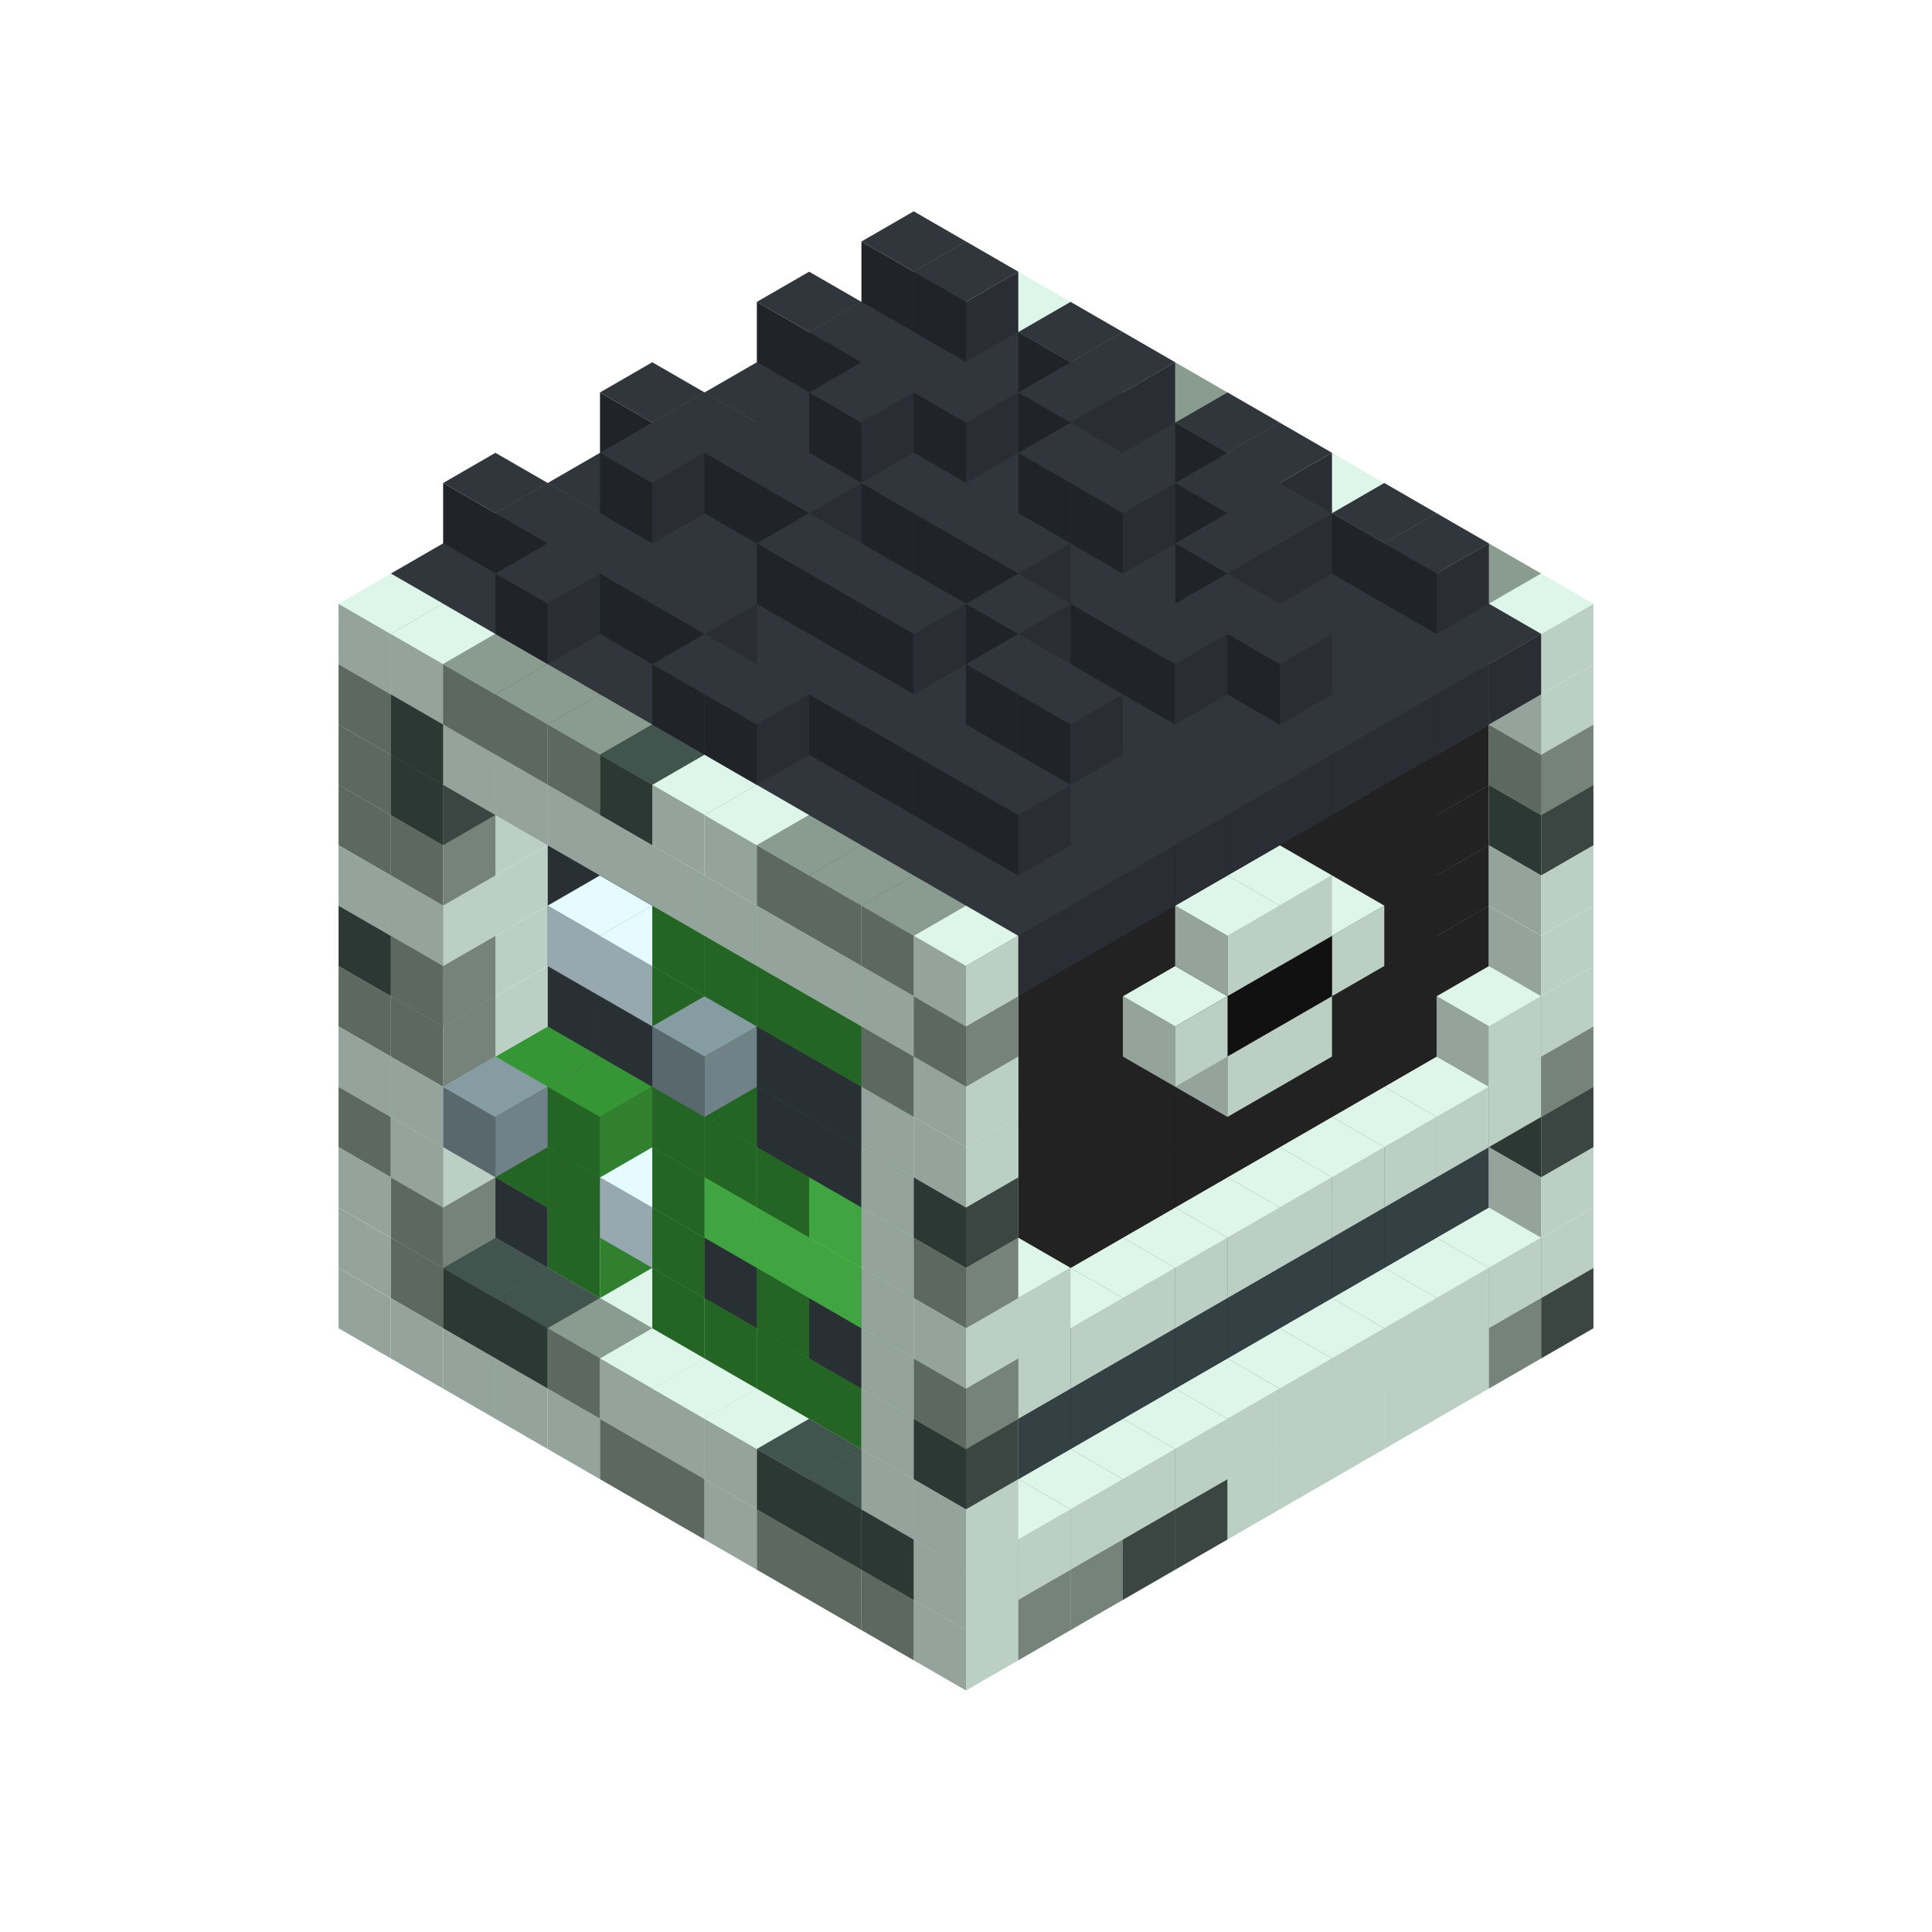 
<svg width='600' height='600' viewBox='4436371 5550000 3200000 3200000' xmlns='http://www.w3.org/2000/svg' xmlns:xlink='http://www.w3.org/1999/xlink'>
<use xlink:href='#v-0x00000099-1' transform='translate(983738,3600000)'/>
<use xlink:href='#v-0x00000099-1' transform='translate(1070341,3650000)'/>
<use xlink:href='#v-0x00000099-1' transform='translate(1156944,3700000)'/>
<use xlink:href='#v-0x00000099-1' transform='translate(1243547,3750000)'/>
<use xlink:href='#v-0x00000099-1' transform='translate(1330150,3800000)'/>
<use xlink:href='#v-0x00000099-4' transform='translate(1416753,3850000)'/>
<use xlink:href='#v-0x00000099-4' transform='translate(1503356,3900000)'/>
<use xlink:href='#v-0x00000099-1' transform='translate(1589959,3950000)'/>
<use xlink:href='#v-0x00000099-4' transform='translate(1676562,4000000)'/>
<use xlink:href='#v-0x00000099-4' transform='translate(1763165,4050000)'/>
<use xlink:href='#v-0x00000099-4' transform='translate(1849768,4100000)'/>
<use xlink:href='#v-0x00000099-5' transform='translate(2889004,3600000)'/>
<use xlink:href='#v-0x00000099-4' transform='translate(2802401,3650000)'/>
<use xlink:href='#v-0x00000099-1' transform='translate(2715798,3700000)'/>
<use xlink:href='#v-0x00000099-1' transform='translate(2629195,3750000)'/>
<use xlink:href='#v-0x00000099-1' transform='translate(2542592,3800000)'/>
<use xlink:href='#v-0x00000099-1' transform='translate(2455989,3850000)'/>
<use xlink:href='#v-0x00000099-1' transform='translate(2369386,3900000)'/>
<use xlink:href='#v-0x00000099-5' transform='translate(2282783,3950000)'/>
<use xlink:href='#v-0x00000099-5' transform='translate(2196180,4000000)'/>
<use xlink:href='#v-0x00000099-4' transform='translate(2109577,4050000)'/>
<use xlink:href='#v-0x00000099-4' transform='translate(2022974,4100000)'/>
<use xlink:href='#v-0x00000099-1' transform='translate(1936371,4150000)'/>
<use xlink:href='#v-0x00000099-1' transform='translate(983738,3500000)'/>
<use xlink:href='#v-0x00000099-1' transform='translate(1156944,3500000)'/>
<use xlink:href='#v-0x00000099-4' transform='translate(1070341,3550000)'/>
<use xlink:href='#v-0x00000099-1' transform='translate(1243547,3550000)'/>
<use xlink:href='#v-0x00000099-5' transform='translate(1156944,3600000)'/>
<use xlink:href='#v-0x00000099-1' transform='translate(1330150,3600000)'/>
<use xlink:href='#v-0x00000099-5' transform='translate(1243547,3650000)'/>
<use xlink:href='#v-0x00000099-1' transform='translate(1416753,3650000)'/>
<use xlink:href='#v-0x00000099-4' transform='translate(1330150,3700000)'/>
<use xlink:href='#v-0x00000099-1' transform='translate(1503356,3700000)'/>
<use xlink:href='#v-0x00000099-1' transform='translate(1416753,3750000)'/>
<use xlink:href='#v-0x00000099-1' transform='translate(1589959,3750000)'/>
<use xlink:href='#v-0x00000099-1' transform='translate(1503356,3800000)'/>
<use xlink:href='#v-0x00000099-1' transform='translate(1676562,3800000)'/>
<use xlink:href='#v-0x00000099-1' transform='translate(1589959,3850000)'/>
<use xlink:href='#v-0x00000099-1' transform='translate(1763165,3850000)'/>
<use xlink:href='#v-0x00000099-5' transform='translate(1676562,3900000)'/>
<use xlink:href='#v-0x00000099-1' transform='translate(1849768,3900000)'/>
<use xlink:href='#v-0x00000099-5' transform='translate(1763165,3950000)'/>
<use xlink:href='#v-0x00000099-2' transform='translate(2715798,3500000)'/>
<use xlink:href='#v-0x00000099-2' transform='translate(2629195,3550000)'/>
<use xlink:href='#v-0x00000099-2' transform='translate(2542592,3600000)'/>
<use xlink:href='#v-0x00000099-2' transform='translate(2455989,3650000)'/>
<use xlink:href='#v-0x00000099-2' transform='translate(2369386,3700000)'/>
<use xlink:href='#v-0x00000099-2' transform='translate(2282783,3750000)'/>
<use xlink:href='#v-0x00000099-2' transform='translate(2196180,3800000)'/>
<use xlink:href='#v-0x00000099-2' transform='translate(2109577,3850000)'/>
<use xlink:href='#v-0x00000099-2' transform='translate(2022974,3900000)'/>
<use xlink:href='#v-0x00000099-1' transform='translate(1936371,3950000)'/>
<use xlink:href='#v-0x00000099-5' transform='translate(1849768,4000000)'/>
<use xlink:href='#v-0x00000099-1' transform='translate(2889004,3500000)'/>
<use xlink:href='#v-0x00000099-1' transform='translate(2802401,3550000)'/>
<use xlink:href='#v-0x00000099-1' transform='translate(2715798,3600000)'/>
<use xlink:href='#v-0x00000099-1' transform='translate(2629195,3650000)'/>
<use xlink:href='#v-0x00000099-1' transform='translate(2542592,3700000)'/>
<use xlink:href='#v-0x00000099-1' transform='translate(2455989,3750000)'/>
<use xlink:href='#v-0x00000099-1' transform='translate(2369386,3800000)'/>
<use xlink:href='#v-0x00000099-1' transform='translate(2282783,3850000)'/>
<use xlink:href='#v-0x00000099-1' transform='translate(2196180,3900000)'/>
<use xlink:href='#v-0x00000099-1' transform='translate(2109577,3950000)'/>
<use xlink:href='#v-0x00000099-1' transform='translate(2022974,4000000)'/>
<use xlink:href='#v-0x00000099-1' transform='translate(1936371,4050000)'/>
<use xlink:href='#v-0x00000099-1' transform='translate(983738,3400000)'/>
<use xlink:href='#v-0x00000099-1' transform='translate(1156944,3400000)'/>
<use xlink:href='#v-0x00000099-4' transform='translate(1070341,3450000)'/>
<use xlink:href='#v-0x00000099-10' transform='translate(1330150,3400000)'/>
<use xlink:href='#v-0x00000099-10' transform='translate(1243547,3450000)'/>
<use xlink:href='#v-0x00000099-10' transform='translate(1416753,3450000)'/>
<use xlink:href='#v-0x00000099-8' transform='translate(1330150,3500000)'/>
<use xlink:href='#v-0x00000099-10' transform='translate(1503356,3500000)'/>
<use xlink:href='#v-0x00000099-10' transform='translate(1589959,3550000)'/>
<use xlink:href='#v-0x00000099-8' transform='translate(1503356,3600000)'/>
<use xlink:href='#v-0x00000099-10' transform='translate(1676562,3600000)'/>
<use xlink:href='#v-0x00000099-8' transform='translate(1589959,3650000)'/>
<use xlink:href='#v-0x00000099-10' transform='translate(1763165,3650000)'/>
<use xlink:href='#v-0x00000099-8' transform='translate(1676562,3700000)'/>
<use xlink:href='#v-0x00000099-10' transform='translate(1849768,3700000)'/>
<use xlink:href='#v-0x00000099-8' transform='translate(1763165,3750000)'/>
<use xlink:href='#v-0x00000099-10' transform='translate(1936371,3750000)'/>
<use xlink:href='#v-0x00000099-8' transform='translate(1849768,3800000)'/>
<use xlink:href='#v-0x00000099-6' transform='translate(2715798,3400000)'/>
<use xlink:href='#v-0x00000099-6' transform='translate(2629195,3450000)'/>
<use xlink:href='#v-0x00000099-6' transform='translate(2542592,3500000)'/>
<use xlink:href='#v-0x00000099-6' transform='translate(2455989,3550000)'/>
<use xlink:href='#v-0x00000099-6' transform='translate(2369386,3600000)'/>
<use xlink:href='#v-0x00000099-6' transform='translate(2282783,3650000)'/>
<use xlink:href='#v-0x00000099-6' transform='translate(2196180,3700000)'/>
<use xlink:href='#v-0x00000099-6' transform='translate(2109577,3750000)'/>
<use xlink:href='#v-0x00000099-6' transform='translate(2022974,3800000)'/>
<use xlink:href='#v-0x00000099-1' transform='translate(1936371,3850000)'/>
<use xlink:href='#v-0x00000099-1' transform='translate(1849768,3900000)'/>
<use xlink:href='#v-0x00000099-1' transform='translate(2889004,3400000)'/>
<use xlink:href='#v-0x00000099-1' transform='translate(1936371,3950000)'/>
<use xlink:href='#v-0x00000099-4' transform='translate(983738,3300000)'/>
<use xlink:href='#v-0x00000099-1' transform='translate(1156944,3300000)'/>
<use xlink:href='#v-0x00000099-1' transform='translate(1070341,3350000)'/>
<use xlink:href='#v-0x00000099-10' transform='translate(1330150,3300000)'/>
<use xlink:href='#v-0x00000099-8' transform='translate(1243547,3350000)'/>
<use xlink:href='#v-0x00000099-10' transform='translate(1416753,3350000)'/>
<use xlink:href='#v-0x00000099-8' transform='translate(1330150,3400000)'/>
<use xlink:href='#v-0x00000099-10' transform='translate(1503356,3400000)'/>
<use xlink:href='#v-0x00000099-12' transform='translate(1416753,3450000)'/>
<use xlink:href='#v-0x00000099-10' transform='translate(1589959,3450000)'/>
<use xlink:href='#v-0x00000099-8' transform='translate(1503356,3500000)'/>
<use xlink:href='#v-0x00000099-10' transform='translate(1676562,3500000)'/>
<use xlink:href='#v-0x00000099-10' transform='translate(1589959,3550000)'/>
<use xlink:href='#v-0x00000099-10' transform='translate(1763165,3550000)'/>
<use xlink:href='#v-0x00000099-8' transform='translate(1676562,3600000)'/>
<use xlink:href='#v-0x00000099-10' transform='translate(1849768,3600000)'/>
<use xlink:href='#v-0x00000099-10' transform='translate(1763165,3650000)'/>
<use xlink:href='#v-0x00000099-10' transform='translate(1936371,3650000)'/>
<use xlink:href='#v-0x00000099-8' transform='translate(1849768,3700000)'/>
<use xlink:href='#v-0x00000099-6' transform='translate(2715798,3300000)'/>
<use xlink:href='#v-0x00000099-6' transform='translate(2629195,3350000)'/>
<use xlink:href='#v-0x00000099-6' transform='translate(2542592,3400000)'/>
<use xlink:href='#v-0x00000099-6' transform='translate(2455989,3450000)'/>
<use xlink:href='#v-0x00000099-6' transform='translate(2369386,3500000)'/>
<use xlink:href='#v-0x00000099-6' transform='translate(2282783,3550000)'/>
<use xlink:href='#v-0x00000099-6' transform='translate(2196180,3600000)'/>
<use xlink:href='#v-0x00000099-6' transform='translate(2109577,3650000)'/>
<use xlink:href='#v-0x00000099-6' transform='translate(2022974,3700000)'/>
<use xlink:href='#v-0x00000099-1' transform='translate(1936371,3750000)'/>
<use xlink:href='#v-0x00000099-1' transform='translate(1849768,3800000)'/>
<use xlink:href='#v-0x00000099-5' transform='translate(2889004,3300000)'/>
<use xlink:href='#v-0x00000099-5' transform='translate(1936371,3850000)'/>
<use xlink:href='#v-0x00000099-1' transform='translate(983738,3200000)'/>
<use xlink:href='#v-0x00000099-1' transform='translate(1156944,3200000)'/>
<use xlink:href='#v-0x00000099-1' transform='translate(1070341,3250000)'/>
<use xlink:href='#v-0x00000099-10' transform='translate(1330150,3200000)'/>
<use xlink:href='#v-0x00000099-8' transform='translate(1243547,3250000)'/>
<use xlink:href='#v-0x00000099-11' transform='translate(1156944,3300000)'/>
<use xlink:href='#v-0x00000099-10' transform='translate(1416753,3250000)'/>
<use xlink:href='#v-0x00000099-8' transform='translate(1330150,3300000)'/>
<use xlink:href='#v-0x00000099-10' transform='translate(1503356,3300000)'/>
<use xlink:href='#v-0x00000099-10' transform='translate(1589959,3350000)'/>
<use xlink:href='#v-0x00000099-8' transform='translate(1503356,3400000)'/>
<use xlink:href='#v-0x00000099-10' transform='translate(1676562,3400000)'/>
<use xlink:href='#v-0x00000099-9' transform='translate(1589959,3450000)'/>
<use xlink:href='#v-0x00000099-10' transform='translate(1763165,3450000)'/>
<use xlink:href='#v-0x00000099-9' transform='translate(1676562,3500000)'/>
<use xlink:href='#v-0x00000099-10' transform='translate(1849768,3500000)'/>
<use xlink:href='#v-0x00000099-9' transform='translate(1763165,3550000)'/>
<use xlink:href='#v-0x00000099-10' transform='translate(1936371,3550000)'/>
<use xlink:href='#v-0x00000099-8' transform='translate(1849768,3600000)'/>
<use xlink:href='#v-0x00000099-2' transform='translate(2715798,3200000)'/>
<use xlink:href='#v-0x00000099-2' transform='translate(2629195,3250000)'/>
<use xlink:href='#v-0x00000099-2' transform='translate(2542592,3300000)'/>
<use xlink:href='#v-0x00000099-2' transform='translate(2455989,3350000)'/>
<use xlink:href='#v-0x00000099-2' transform='translate(2369386,3400000)'/>
<use xlink:href='#v-0x00000099-2' transform='translate(2282783,3450000)'/>
<use xlink:href='#v-0x00000099-2' transform='translate(2196180,3500000)'/>
<use xlink:href='#v-0x00000099-2' transform='translate(2109577,3550000)'/>
<use xlink:href='#v-0x00000099-2' transform='translate(2022974,3600000)'/>
<use xlink:href='#v-0x00000099-1' transform='translate(1936371,3650000)'/>
<use xlink:href='#v-0x00000099-1' transform='translate(1849768,3700000)'/>
<use xlink:href='#v-0x00000099-4' transform='translate(2889004,3200000)'/>
<use xlink:href='#v-0x00000099-1' transform='translate(2802401,3250000)'/>
<use xlink:href='#v-0x00000099-1' transform='translate(2715798,3300000)'/>
<use xlink:href='#v-0x00000099-1' transform='translate(2629195,3350000)'/>
<use xlink:href='#v-0x00000099-1' transform='translate(2542592,3400000)'/>
<use xlink:href='#v-0x00000099-1' transform='translate(2455989,3450000)'/>
<use xlink:href='#v-0x00000099-1' transform='translate(2369386,3500000)'/>
<use xlink:href='#v-0x00000099-1' transform='translate(2282783,3550000)'/>
<use xlink:href='#v-0x00000099-1' transform='translate(2196180,3600000)'/>
<use xlink:href='#v-0x00000099-1' transform='translate(2109577,3650000)'/>
<use xlink:href='#v-0x00000099-1' transform='translate(2022974,3700000)'/>
<use xlink:href='#v-0x00000099-4' transform='translate(1936371,3750000)'/>
<use xlink:href='#v-0x00000099-4' transform='translate(983738,3100000)'/>
<use xlink:href='#v-0x00000099-1' transform='translate(1156944,3100000)'/>
<use xlink:href='#v-0x00000099-4' transform='translate(1070341,3150000)'/>
<use xlink:href='#v-0x00000099-10' transform='translate(1330150,3100000)'/>
<use xlink:href='#v-0x00000099-10' transform='translate(1416753,3150000)'/>
<use xlink:href='#v-0x00000099-10' transform='translate(1503356,3200000)'/>
<use xlink:href='#v-0x00000099-10' transform='translate(1589959,3250000)'/>
<use xlink:href='#v-0x00000099-8' transform='translate(1503356,3300000)'/>
<use xlink:href='#v-0x00000099-10' transform='translate(1676562,3300000)'/>
<use xlink:href='#v-0x00000099-8' transform='translate(1589959,3350000)'/>
<use xlink:href='#v-0x00000099-10' transform='translate(1763165,3350000)'/>
<use xlink:href='#v-0x00000099-8' transform='translate(1676562,3400000)'/>
<use xlink:href='#v-0x00000099-10' transform='translate(1849768,3400000)'/>
<use xlink:href='#v-0x00000099-9' transform='translate(1763165,3450000)'/>
<use xlink:href='#v-0x00000099-10' transform='translate(1936371,3450000)'/>
<use xlink:href='#v-0x00000099-8' transform='translate(1849768,3500000)'/>
<use xlink:href='#v-0x00000099-2' transform='translate(2715798,3100000)'/>
<use xlink:href='#v-0x00000099-2' transform='translate(2629195,3150000)'/>
<use xlink:href='#v-0x00000099-2' transform='translate(2542592,3200000)'/>
<use xlink:href='#v-0x00000099-2' transform='translate(2455989,3250000)'/>
<use xlink:href='#v-0x00000099-2' transform='translate(2369386,3300000)'/>
<use xlink:href='#v-0x00000099-2' transform='translate(2282783,3350000)'/>
<use xlink:href='#v-0x00000099-2' transform='translate(2196180,3400000)'/>
<use xlink:href='#v-0x00000099-2' transform='translate(2109577,3450000)'/>
<use xlink:href='#v-0x00000099-2' transform='translate(2022974,3500000)'/>
<use xlink:href='#v-0x00000099-1' transform='translate(1936371,3550000)'/>
<use xlink:href='#v-0x00000099-1' transform='translate(1849768,3600000)'/>
<use xlink:href='#v-0x00000099-1' transform='translate(2889004,3100000)'/>
<use xlink:href='#v-0x00000099-1' transform='translate(2802401,3150000)'/>
<use xlink:href='#v-0x00000099-1' transform='translate(2022974,3600000)'/>
<use xlink:href='#v-0x00000099-1' transform='translate(1936371,3650000)'/>
<use xlink:href='#v-0x00000099-5' transform='translate(983738,3000000)'/>
<use xlink:href='#v-0x00000099-1' transform='translate(1156944,3000000)'/>
<use xlink:href='#v-0x00000099-4' transform='translate(1070341,3050000)'/>
<use xlink:href='#v-0x00000099-10' transform='translate(1330150,3000000)'/>
<use xlink:href='#v-0x00000099-10' transform='translate(1416753,3050000)'/>
<use xlink:href='#v-0x00000099-10' transform='translate(1503356,3100000)'/>
<use xlink:href='#v-0x00000099-10' transform='translate(1589959,3150000)'/>
<use xlink:href='#v-0x00000099-8' transform='translate(1503356,3200000)'/>
<use xlink:href='#v-0x00000099-10' transform='translate(1676562,3200000)'/>
<use xlink:href='#v-0x00000099-8' transform='translate(1589959,3250000)'/>
<use xlink:href='#v-0x00000099-10' transform='translate(1763165,3250000)'/>
<use xlink:href='#v-0x00000099-10' transform='translate(1676562,3300000)'/>
<use xlink:href='#v-0x00000099-10' transform='translate(1849768,3300000)'/>
<use xlink:href='#v-0x00000099-10' transform='translate(1763165,3350000)'/>
<use xlink:href='#v-0x00000099-10' transform='translate(1936371,3350000)'/>
<use xlink:href='#v-0x00000099-8' transform='translate(1849768,3400000)'/>
<use xlink:href='#v-0x00000099-2' transform='translate(2715798,3000000)'/>
<use xlink:href='#v-0x00000099-2' transform='translate(2629195,3050000)'/>
<use xlink:href='#v-0x00000099-2' transform='translate(2542592,3100000)'/>
<use xlink:href='#v-0x00000099-2' transform='translate(2455989,3150000)'/>
<use xlink:href='#v-0x00000099-2' transform='translate(2369386,3200000)'/>
<use xlink:href='#v-0x00000099-2' transform='translate(2282783,3250000)'/>
<use xlink:href='#v-0x00000099-2' transform='translate(2196180,3300000)'/>
<use xlink:href='#v-0x00000099-2' transform='translate(2109577,3350000)'/>
<use xlink:href='#v-0x00000099-2' transform='translate(2022974,3400000)'/>
<use xlink:href='#v-0x00000099-1' transform='translate(1936371,3450000)'/>
<use xlink:href='#v-0x00000099-1' transform='translate(1849768,3500000)'/>
<use xlink:href='#v-0x00000099-1' transform='translate(2889004,3000000)'/>
<use xlink:href='#v-0x00000099-4' transform='translate(1936371,3550000)'/>
<use xlink:href='#v-0x00000099-1' transform='translate(983738,2900000)'/>
<use xlink:href='#v-0x00000099-1' transform='translate(1156944,2900000)'/>
<use xlink:href='#v-0x00000099-1' transform='translate(1070341,2950000)'/>
<use xlink:href='#v-0x00000099-10' transform='translate(1330150,2900000)'/>
<use xlink:href='#v-0x00000099-10' transform='translate(1416753,2950000)'/>
<use xlink:href='#v-0x00000099-12' transform='translate(1330150,3000000)'/>
<use xlink:href='#v-0x00000099-10' transform='translate(1503356,3000000)'/>
<use xlink:href='#v-0x00000099-12' transform='translate(1416753,3050000)'/>
<use xlink:href='#v-0x00000099-10' transform='translate(1589959,3050000)'/>
<use xlink:href='#v-0x00000099-8' transform='translate(1503356,3100000)'/>
<use xlink:href='#v-0x00000099-10' transform='translate(1676562,3100000)'/>
<use xlink:href='#v-0x00000099-8' transform='translate(1589959,3150000)'/>
<use xlink:href='#v-0x00000099-11' transform='translate(1503356,3200000)'/>
<use xlink:href='#v-0x00000099-10' transform='translate(1763165,3150000)'/>
<use xlink:href='#v-0x00000099-10' transform='translate(1676562,3200000)'/>
<use xlink:href='#v-0x00000099-10' transform='translate(1849768,3200000)'/>
<use xlink:href='#v-0x00000099-10' transform='translate(1763165,3250000)'/>
<use xlink:href='#v-0x00000099-10' transform='translate(1936371,3250000)'/>
<use xlink:href='#v-0x00000099-8' transform='translate(1849768,3300000)'/>
<use xlink:href='#v-0x00000099-2' transform='translate(2715798,2900000)'/>
<use xlink:href='#v-0x00000099-2' transform='translate(2629195,2950000)'/>
<use xlink:href='#v-0x00000099-2' transform='translate(2542592,3000000)'/>
<use xlink:href='#v-0x00000099-2' transform='translate(2455989,3050000)'/>
<use xlink:href='#v-0x00000099-2' transform='translate(2369386,3100000)'/>
<use xlink:href='#v-0x00000099-2' transform='translate(2282783,3150000)'/>
<use xlink:href='#v-0x00000099-2' transform='translate(2196180,3200000)'/>
<use xlink:href='#v-0x00000099-2' transform='translate(2109577,3250000)'/>
<use xlink:href='#v-0x00000099-2' transform='translate(2022974,3300000)'/>
<use xlink:href='#v-0x00000099-1' transform='translate(1936371,3350000)'/>
<use xlink:href='#v-0x00000099-1' transform='translate(1849768,3400000)'/>
<use xlink:href='#v-0x00000099-1' transform='translate(2889004,2900000)'/>
<use xlink:href='#v-0x00000099-1' transform='translate(2455989,3150000)'/>
<use xlink:href='#v-0x00000099-1' transform='translate(2369386,3200000)'/>
<use xlink:href='#v-0x00000099-5' transform='translate(1936371,3450000)'/>
<use xlink:href='#v-0x00000099-4' transform='translate(983738,2800000)'/>
<use xlink:href='#v-0x00000099-1' transform='translate(1156944,2800000)'/>
<use xlink:href='#v-0x00000099-4' transform='translate(1070341,2850000)'/>
<use xlink:href='#v-0x00000099-10' transform='translate(1330150,2800000)'/>
<use xlink:href='#v-0x00000099-10' transform='translate(1416753,2850000)'/>
<use xlink:href='#v-0x00000099-10' transform='translate(1503356,2900000)'/>
<use xlink:href='#v-0x00000099-10' transform='translate(1589959,2950000)'/>
<use xlink:href='#v-0x00000099-8' transform='translate(1503356,3000000)'/>
<use xlink:href='#v-0x00000099-10' transform='translate(1676562,3000000)'/>
<use xlink:href='#v-0x00000099-8' transform='translate(1589959,3050000)'/>
<use xlink:href='#v-0x00000099-10' transform='translate(1763165,3050000)'/>
<use xlink:href='#v-0x00000099-8' transform='translate(1676562,3100000)'/>
<use xlink:href='#v-0x00000099-10' transform='translate(1849768,3100000)'/>
<use xlink:href='#v-0x00000099-8' transform='translate(1763165,3150000)'/>
<use xlink:href='#v-0x00000099-10' transform='translate(1936371,3150000)'/>
<use xlink:href='#v-0x00000099-8' transform='translate(1849768,3200000)'/>
<use xlink:href='#v-0x00000099-2' transform='translate(2715798,2800000)'/>
<use xlink:href='#v-0x00000099-2' transform='translate(2629195,2850000)'/>
<use xlink:href='#v-0x00000099-2' transform='translate(2542592,2900000)'/>
<use xlink:href='#v-0x00000099-2' transform='translate(2455989,2950000)'/>
<use xlink:href='#v-0x00000099-2' transform='translate(2369386,3000000)'/>
<use xlink:href='#v-0x00000099-2' transform='translate(2282783,3050000)'/>
<use xlink:href='#v-0x00000099-2' transform='translate(2196180,3100000)'/>
<use xlink:href='#v-0x00000099-2' transform='translate(2109577,3150000)'/>
<use xlink:href='#v-0x00000099-2' transform='translate(2022974,3200000)'/>
<use xlink:href='#v-0x00000099-1' transform='translate(1936371,3250000)'/>
<use xlink:href='#v-0x00000099-1' transform='translate(1849768,3300000)'/>
<use xlink:href='#v-0x00000099-5' transform='translate(2889004,2800000)'/>
<use xlink:href='#v-0x00000099-1' transform='translate(2542592,3000000)'/>
<use xlink:href='#v-0x00000099-3' transform='translate(2455989,3050000)'/>
<use xlink:href='#v-0x00000099-3' transform='translate(2369386,3100000)'/>
<use xlink:href='#v-0x00000099-1' transform='translate(2282783,3150000)'/>
<use xlink:href='#v-0x00000099-1' transform='translate(1936371,3350000)'/>
<use xlink:href='#v-0x00000099-4' transform='translate(983738,2700000)'/>
<use xlink:href='#v-0x00000099-1' transform='translate(1156944,2700000)'/>
<use xlink:href='#v-0x00000099-5' transform='translate(1070341,2750000)'/>
<use xlink:href='#v-0x00000099-10' transform='translate(1330150,2700000)'/>
<use xlink:href='#v-0x00000099-10' transform='translate(1416753,2750000)'/>
<use xlink:href='#v-0x00000099-10' transform='translate(1503356,2800000)'/>
<use xlink:href='#v-0x00000099-10' transform='translate(1589959,2850000)'/>
<use xlink:href='#v-0x00000099-10' transform='translate(1676562,2900000)'/>
<use xlink:href='#v-0x00000099-10' transform='translate(1763165,2950000)'/>
<use xlink:href='#v-0x00000099-10' transform='translate(1849768,3000000)'/>
<use xlink:href='#v-0x00000099-10' transform='translate(1936371,3050000)'/>
<use xlink:href='#v-0x00000099-2' transform='translate(2715798,2700000)'/>
<use xlink:href='#v-0x00000099-2' transform='translate(2629195,2750000)'/>
<use xlink:href='#v-0x00000099-2' transform='translate(2542592,2800000)'/>
<use xlink:href='#v-0x00000099-2' transform='translate(2455989,2850000)'/>
<use xlink:href='#v-0x00000099-2' transform='translate(2369386,2900000)'/>
<use xlink:href='#v-0x00000099-2' transform='translate(2282783,2950000)'/>
<use xlink:href='#v-0x00000099-2' transform='translate(2196180,3000000)'/>
<use xlink:href='#v-0x00000099-2' transform='translate(2109577,3050000)'/>
<use xlink:href='#v-0x00000099-2' transform='translate(2022974,3100000)'/>
<use xlink:href='#v-0x00000099-1' transform='translate(1936371,3150000)'/>
<use xlink:href='#v-0x00000099-4' transform='translate(1849768,3200000)'/>
<use xlink:href='#v-0x00000099-4' transform='translate(2889004,2700000)'/>
<use xlink:href='#v-0x00000099-1' transform='translate(2455989,2950000)'/>
<use xlink:href='#v-0x00000099-1' transform='translate(2369386,3000000)'/>
<use xlink:href='#v-0x00000099-1' transform='translate(1936371,3250000)'/>
<use xlink:href='#v-0x00000099-4' transform='translate(983738,2600000)'/>
<use xlink:href='#v-0x00000099-1' transform='translate(1156944,2600000)'/>
<use xlink:href='#v-0x00000099-5' transform='translate(1070341,2650000)'/>
<use xlink:href='#v-0x00000099-1' transform='translate(1243547,2650000)'/>
<use xlink:href='#v-0x00000099-1' transform='translate(1156944,2700000)'/>
<use xlink:href='#v-0x00000099-1' transform='translate(1330150,2700000)'/>
<use xlink:href='#v-0x00000099-1' transform='translate(1243547,2750000)'/>
<use xlink:href='#v-0x00000099-1' transform='translate(1416753,2750000)'/>
<use xlink:href='#v-0x00000099-1' transform='translate(1330150,2800000)'/>
<use xlink:href='#v-0x00000099-1' transform='translate(1503356,2800000)'/>
<use xlink:href='#v-0x00000099-1' transform='translate(1416753,2850000)'/>
<use xlink:href='#v-0x00000099-1' transform='translate(1589959,2850000)'/>
<use xlink:href='#v-0x00000099-1' transform='translate(1503356,2900000)'/>
<use xlink:href='#v-0x00000099-1' transform='translate(1676562,2900000)'/>
<use xlink:href='#v-0x00000099-1' transform='translate(1589959,2950000)'/>
<use xlink:href='#v-0x00000099-1' transform='translate(1763165,2950000)'/>
<use xlink:href='#v-0x00000099-1' transform='translate(1676562,3000000)'/>
<use xlink:href='#v-0x00000099-1' transform='translate(1849768,3000000)'/>
<use xlink:href='#v-0x00000099-1' transform='translate(1763165,3050000)'/>
<use xlink:href='#v-0x00000099-2' transform='translate(2715798,2600000)'/>
<use xlink:href='#v-0x00000099-2' transform='translate(2629195,2650000)'/>
<use xlink:href='#v-0x00000099-2' transform='translate(2542592,2700000)'/>
<use xlink:href='#v-0x00000099-2' transform='translate(2455989,2750000)'/>
<use xlink:href='#v-0x00000099-2' transform='translate(2369386,2800000)'/>
<use xlink:href='#v-0x00000099-2' transform='translate(2282783,2850000)'/>
<use xlink:href='#v-0x00000099-2' transform='translate(2196180,2900000)'/>
<use xlink:href='#v-0x00000099-2' transform='translate(2109577,2950000)'/>
<use xlink:href='#v-0x00000099-2' transform='translate(2022974,3000000)'/>
<use xlink:href='#v-0x00000099-1' transform='translate(1936371,3050000)'/>
<use xlink:href='#v-0x00000099-1' transform='translate(1849768,3100000)'/>
<use xlink:href='#v-0x00000099-1' transform='translate(2889004,2600000)'/>
<use xlink:href='#v-0x00000099-4' transform='translate(1936371,3150000)'/>
<use xlink:href='#v-0x00000099-1' transform='translate(1936371,1950000)'/>
<use xlink:href='#v-0x00000099-7' transform='translate(1849768,2000000)'/>
<use xlink:href='#v-0x00000099-7' transform='translate(1763165,2050000)'/>
<use xlink:href='#v-0x00000099-7' transform='translate(1676562,2100000)'/>
<use xlink:href='#v-0x00000099-7' transform='translate(1589959,2150000)'/>
<use xlink:href='#v-0x00000099-7' transform='translate(1503356,2200000)'/>
<use xlink:href='#v-0x00000099-7' transform='translate(1416753,2250000)'/>
<use xlink:href='#v-0x00000099-7' transform='translate(1330150,2300000)'/>
<use xlink:href='#v-0x00000099-7' transform='translate(1243547,2350000)'/>
<use xlink:href='#v-0x00000099-7' transform='translate(1156944,2400000)'/>
<use xlink:href='#v-0x00000099-7' transform='translate(1070341,2450000)'/>
<use xlink:href='#v-0x00000099-1' transform='translate(983738,2500000)'/>
<use xlink:href='#v-0x00000099-1' transform='translate(2022974,2000000)'/>
<use xlink:href='#v-0x00000099-7' transform='translate(1936371,2050000)'/>
<use xlink:href='#v-0x00000099-7' transform='translate(1849768,2100000)'/>
<use xlink:href='#v-0x00000099-7' transform='translate(1763165,2150000)'/>
<use xlink:href='#v-0x00000099-7' transform='translate(1676562,2200000)'/>
<use xlink:href='#v-0x00000099-7' transform='translate(1589959,2250000)'/>
<use xlink:href='#v-0x00000099-7' transform='translate(1503356,2300000)'/>
<use xlink:href='#v-0x00000099-7' transform='translate(1416753,2350000)'/>
<use xlink:href='#v-0x00000099-7' transform='translate(1330150,2400000)'/>
<use xlink:href='#v-0x00000099-7' transform='translate(1243547,2450000)'/>
<use xlink:href='#v-0x00000099-7' transform='translate(1156944,2500000)'/>
<use xlink:href='#v-0x00000099-1' transform='translate(1070341,2550000)'/>
<use xlink:href='#v-0x00000099-1' transform='translate(2109577,2050000)'/>
<use xlink:href='#v-0x00000099-7' transform='translate(2022974,2100000)'/>
<use xlink:href='#v-0x00000099-7' transform='translate(1936371,2150000)'/>
<use xlink:href='#v-0x00000099-7' transform='translate(1849768,2200000)'/>
<use xlink:href='#v-0x00000099-7' transform='translate(1763165,2250000)'/>
<use xlink:href='#v-0x00000099-7' transform='translate(1676562,2300000)'/>
<use xlink:href='#v-0x00000099-7' transform='translate(1589959,2350000)'/>
<use xlink:href='#v-0x00000099-7' transform='translate(1503356,2400000)'/>
<use xlink:href='#v-0x00000099-7' transform='translate(1416753,2450000)'/>
<use xlink:href='#v-0x00000099-7' transform='translate(1330150,2500000)'/>
<use xlink:href='#v-0x00000099-7' transform='translate(1243547,2550000)'/>
<use xlink:href='#v-0x00000099-4' transform='translate(1156944,2600000)'/>
<use xlink:href='#v-0x00000099-1' transform='translate(2196180,2100000)'/>
<use xlink:href='#v-0x00000099-7' transform='translate(2109577,2150000)'/>
<use xlink:href='#v-0x00000099-7' transform='translate(2022974,2200000)'/>
<use xlink:href='#v-0x00000099-7' transform='translate(1936371,2250000)'/>
<use xlink:href='#v-0x00000099-7' transform='translate(1849768,2300000)'/>
<use xlink:href='#v-0x00000099-7' transform='translate(1763165,2350000)'/>
<use xlink:href='#v-0x00000099-7' transform='translate(1676562,2400000)'/>
<use xlink:href='#v-0x00000099-7' transform='translate(1589959,2450000)'/>
<use xlink:href='#v-0x00000099-7' transform='translate(1503356,2500000)'/>
<use xlink:href='#v-0x00000099-7' transform='translate(1416753,2550000)'/>
<use xlink:href='#v-0x00000099-7' transform='translate(1330150,2600000)'/>
<use xlink:href='#v-0x00000099-4' transform='translate(1243547,2650000)'/>
<use xlink:href='#v-0x00000099-4' transform='translate(2282783,2150000)'/>
<use xlink:href='#v-0x00000099-7' transform='translate(2196180,2200000)'/>
<use xlink:href='#v-0x00000099-7' transform='translate(2109577,2250000)'/>
<use xlink:href='#v-0x00000099-7' transform='translate(2022974,2300000)'/>
<use xlink:href='#v-0x00000099-7' transform='translate(1936371,2350000)'/>
<use xlink:href='#v-0x00000099-7' transform='translate(1849768,2400000)'/>
<use xlink:href='#v-0x00000099-7' transform='translate(1763165,2450000)'/>
<use xlink:href='#v-0x00000099-7' transform='translate(1676562,2500000)'/>
<use xlink:href='#v-0x00000099-7' transform='translate(1589959,2550000)'/>
<use xlink:href='#v-0x00000099-7' transform='translate(1503356,2600000)'/>
<use xlink:href='#v-0x00000099-7' transform='translate(1416753,2650000)'/>
<use xlink:href='#v-0x00000099-4' transform='translate(1330150,2700000)'/>
<use xlink:href='#v-0x00000099-4' transform='translate(2369386,2200000)'/>
<use xlink:href='#v-0x00000099-7' transform='translate(2282783,2250000)'/>
<use xlink:href='#v-0x00000099-7' transform='translate(2196180,2300000)'/>
<use xlink:href='#v-0x00000099-7' transform='translate(2109577,2350000)'/>
<use xlink:href='#v-0x00000099-7' transform='translate(2022974,2400000)'/>
<use xlink:href='#v-0x00000099-7' transform='translate(1936371,2450000)'/>
<use xlink:href='#v-0x00000099-7' transform='translate(1849768,2500000)'/>
<use xlink:href='#v-0x00000099-7' transform='translate(1763165,2550000)'/>
<use xlink:href='#v-0x00000099-7' transform='translate(1676562,2600000)'/>
<use xlink:href='#v-0x00000099-7' transform='translate(1589959,2650000)'/>
<use xlink:href='#v-0x00000099-7' transform='translate(1503356,2700000)'/>
<use xlink:href='#v-0x00000099-5' transform='translate(1416753,2750000)'/>
<use xlink:href='#v-0x00000099-1' transform='translate(2455989,2250000)'/>
<use xlink:href='#v-0x00000099-7' transform='translate(2369386,2300000)'/>
<use xlink:href='#v-0x00000099-7' transform='translate(2282783,2350000)'/>
<use xlink:href='#v-0x00000099-7' transform='translate(2196180,2400000)'/>
<use xlink:href='#v-0x00000099-7' transform='translate(2109577,2450000)'/>
<use xlink:href='#v-0x00000099-7' transform='translate(2022974,2500000)'/>
<use xlink:href='#v-0x00000099-7' transform='translate(1936371,2550000)'/>
<use xlink:href='#v-0x00000099-7' transform='translate(1849768,2600000)'/>
<use xlink:href='#v-0x00000099-7' transform='translate(1763165,2650000)'/>
<use xlink:href='#v-0x00000099-7' transform='translate(1676562,2700000)'/>
<use xlink:href='#v-0x00000099-7' transform='translate(1589959,2750000)'/>
<use xlink:href='#v-0x00000099-1' transform='translate(1503356,2800000)'/>
<use xlink:href='#v-0x00000099-1' transform='translate(2542592,2300000)'/>
<use xlink:href='#v-0x00000099-7' transform='translate(2455989,2350000)'/>
<use xlink:href='#v-0x00000099-7' transform='translate(2369386,2400000)'/>
<use xlink:href='#v-0x00000099-7' transform='translate(2282783,2450000)'/>
<use xlink:href='#v-0x00000099-7' transform='translate(2196180,2500000)'/>
<use xlink:href='#v-0x00000099-7' transform='translate(2109577,2550000)'/>
<use xlink:href='#v-0x00000099-7' transform='translate(2022974,2600000)'/>
<use xlink:href='#v-0x00000099-7' transform='translate(1936371,2650000)'/>
<use xlink:href='#v-0x00000099-7' transform='translate(1849768,2700000)'/>
<use xlink:href='#v-0x00000099-7' transform='translate(1763165,2750000)'/>
<use xlink:href='#v-0x00000099-7' transform='translate(1676562,2800000)'/>
<use xlink:href='#v-0x00000099-1' transform='translate(1589959,2850000)'/>
<use xlink:href='#v-0x00000099-1' transform='translate(2629195,2350000)'/>
<use xlink:href='#v-0x00000099-7' transform='translate(2542592,2400000)'/>
<use xlink:href='#v-0x00000099-7' transform='translate(2455989,2450000)'/>
<use xlink:href='#v-0x00000099-7' transform='translate(2369386,2500000)'/>
<use xlink:href='#v-0x00000099-7' transform='translate(2282783,2550000)'/>
<use xlink:href='#v-0x00000099-7' transform='translate(2196180,2600000)'/>
<use xlink:href='#v-0x00000099-7' transform='translate(2109577,2650000)'/>
<use xlink:href='#v-0x00000099-7' transform='translate(2022974,2700000)'/>
<use xlink:href='#v-0x00000099-7' transform='translate(1936371,2750000)'/>
<use xlink:href='#v-0x00000099-7' transform='translate(1849768,2800000)'/>
<use xlink:href='#v-0x00000099-7' transform='translate(1763165,2850000)'/>
<use xlink:href='#v-0x00000099-4' transform='translate(1676562,2900000)'/>
<use xlink:href='#v-0x00000099-1' transform='translate(2715798,2400000)'/>
<use xlink:href='#v-0x00000099-7' transform='translate(2629195,2450000)'/>
<use xlink:href='#v-0x00000099-7' transform='translate(2542592,2500000)'/>
<use xlink:href='#v-0x00000099-7' transform='translate(2455989,2550000)'/>
<use xlink:href='#v-0x00000099-7' transform='translate(2369386,2600000)'/>
<use xlink:href='#v-0x00000099-7' transform='translate(2282783,2650000)'/>
<use xlink:href='#v-0x00000099-7' transform='translate(2196180,2700000)'/>
<use xlink:href='#v-0x00000099-7' transform='translate(2109577,2750000)'/>
<use xlink:href='#v-0x00000099-7' transform='translate(2022974,2800000)'/>
<use xlink:href='#v-0x00000099-7' transform='translate(1936371,2850000)'/>
<use xlink:href='#v-0x00000099-7' transform='translate(1849768,2900000)'/>
<use xlink:href='#v-0x00000099-4' transform='translate(1763165,2950000)'/>
<use xlink:href='#v-0x00000099-4' transform='translate(2802401,2450000)'/>
<use xlink:href='#v-0x00000099-7' transform='translate(2715798,2500000)'/>
<use xlink:href='#v-0x00000099-7' transform='translate(2629195,2550000)'/>
<use xlink:href='#v-0x00000099-7' transform='translate(2542592,2600000)'/>
<use xlink:href='#v-0x00000099-7' transform='translate(2455989,2650000)'/>
<use xlink:href='#v-0x00000099-7' transform='translate(2369386,2700000)'/>
<use xlink:href='#v-0x00000099-7' transform='translate(2282783,2750000)'/>
<use xlink:href='#v-0x00000099-7' transform='translate(2196180,2800000)'/>
<use xlink:href='#v-0x00000099-7' transform='translate(2109577,2850000)'/>
<use xlink:href='#v-0x00000099-7' transform='translate(2022974,2900000)'/>
<use xlink:href='#v-0x00000099-7' transform='translate(1936371,2950000)'/>
<use xlink:href='#v-0x00000099-4' transform='translate(1849768,3000000)'/>
<use xlink:href='#v-0x00000099-1' transform='translate(2889004,2500000)'/>
<use xlink:href='#v-0x00000099-7' transform='translate(2802401,2550000)'/>
<use xlink:href='#v-0x00000099-7' transform='translate(2715798,2600000)'/>
<use xlink:href='#v-0x00000099-7' transform='translate(2629195,2650000)'/>
<use xlink:href='#v-0x00000099-7' transform='translate(2542592,2700000)'/>
<use xlink:href='#v-0x00000099-7' transform='translate(2455989,2750000)'/>
<use xlink:href='#v-0x00000099-7' transform='translate(2369386,2800000)'/>
<use xlink:href='#v-0x00000099-7' transform='translate(2282783,2850000)'/>
<use xlink:href='#v-0x00000099-7' transform='translate(2196180,2900000)'/>
<use xlink:href='#v-0x00000099-7' transform='translate(2109577,2950000)'/>
<use xlink:href='#v-0x00000099-7' transform='translate(2022974,3000000)'/>
<use xlink:href='#v-0x00000099-1' transform='translate(1936371,3050000)'/>
<use xlink:href='#v-0x00000099-7' transform='translate(1849768,1900000)'/>
<use xlink:href='#v-0x00000099-7' transform='translate(1676562,2000000)'/>
<use xlink:href='#v-0x00000099-7' transform='translate(1416753,2150000)'/>
<use xlink:href='#v-0x00000099-7' transform='translate(1156944,2300000)'/>
<use xlink:href='#v-0x00000099-7' transform='translate(1936371,1950000)'/>
<use xlink:href='#v-0x00000099-7' transform='translate(1763165,2050000)'/>
<use xlink:href='#v-0x00000099-7' transform='translate(1503356,2200000)'/>
<use xlink:href='#v-0x00000099-7' transform='translate(1416753,2250000)'/>
<use xlink:href='#v-0x00000099-7' transform='translate(1243547,2350000)'/>
<use xlink:href='#v-0x00000099-7' transform='translate(1849768,2100000)'/>
<use xlink:href='#v-0x00000099-7' transform='translate(1763165,2150000)'/>
<use xlink:href='#v-0x00000099-7' transform='translate(1589959,2250000)'/>
<use xlink:href='#v-0x00000099-7' transform='translate(1330150,2400000)'/>
<use xlink:href='#v-0x00000099-7' transform='translate(1243547,2450000)'/>
<use xlink:href='#v-0x00000099-7' transform='translate(2109577,2050000)'/>
<use xlink:href='#v-0x00000099-7' transform='translate(1936371,2150000)'/>
<use xlink:href='#v-0x00000099-7' transform='translate(1676562,2300000)'/>
<use xlink:href='#v-0x00000099-7' transform='translate(1416753,2450000)'/>
<use xlink:href='#v-0x00000099-7' transform='translate(2196180,2100000)'/>
<use xlink:href='#v-0x00000099-7' transform='translate(2109577,2150000)'/>
<use xlink:href='#v-0x00000099-7' transform='translate(1849768,2300000)'/>
<use xlink:href='#v-0x00000099-7' transform='translate(1676562,2400000)'/>
<use xlink:href='#v-0x00000099-7' transform='translate(1503356,2500000)'/>
<use xlink:href='#v-0x00000099-7' transform='translate(2109577,2250000)'/>
<use xlink:href='#v-0x00000099-7' transform='translate(1936371,2350000)'/>
<use xlink:href='#v-0x00000099-7' transform='translate(1763165,2450000)'/>
<use xlink:href='#v-0x00000099-7' transform='translate(1503356,2600000)'/>
<use xlink:href='#v-0x00000099-7' transform='translate(2369386,2200000)'/>
<use xlink:href='#v-0x00000099-7' transform='translate(2196180,2300000)'/>
<use xlink:href='#v-0x00000099-7' transform='translate(2022974,2400000)'/>
<use xlink:href='#v-0x00000099-7' transform='translate(1849768,2500000)'/>
<use xlink:href='#v-0x00000099-7' transform='translate(1676562,2600000)'/>
<use xlink:href='#v-0x00000099-7' transform='translate(1589959,2650000)'/>
<use xlink:href='#v-0x00000099-7' transform='translate(2455989,2250000)'/>
<use xlink:href='#v-0x00000099-7' transform='translate(2369386,2300000)'/>
<use xlink:href='#v-0x00000099-7' transform='translate(2022974,2500000)'/>
<use xlink:href='#v-0x00000099-7' transform='translate(1763165,2650000)'/>
<use xlink:href='#v-0x00000099-7' transform='translate(2455989,2350000)'/>
<use xlink:href='#v-0x00000099-7' transform='translate(2369386,2400000)'/>
<use xlink:href='#v-0x00000099-7' transform='translate(2196180,2500000)'/>
<use xlink:href='#v-0x00000099-7' transform='translate(2022974,2600000)'/>
<use xlink:href='#v-0x00000099-7' transform='translate(1849768,2700000)'/>
<use xlink:href='#v-0x00000099-7' transform='translate(2629195,2350000)'/>
<use xlink:href='#v-0x00000099-7' transform='translate(2369386,2500000)'/>
<use xlink:href='#v-0x00000099-7' transform='translate(2282783,2550000)'/>
<use xlink:href='#v-0x00000099-7' transform='translate(2109577,2650000)'/>
<use xlink:href='#v-0x00000099-7' transform='translate(1936371,2750000)'/>
<use xlink:href='#v-0x00000099-7' transform='translate(2715798,2400000)'/>
<use xlink:href='#v-0x00000099-7' transform='translate(2455989,2550000)'/>
<use xlink:href='#v-0x00000099-7' transform='translate(2022974,2800000)'/>
<defs>
<g id='v-0x00000099-1'>
<polygon points='4100000,4100000 4100000,4200000 4013397,4150000 4013397,4050000' fill='#94a49c'/>
<polygon points='4100000,4100000 4100000,4200000 4186602,4150000 4186602,4050000' fill='#bbcfc5'/>
<polygon points='4100000,4100000 4013397,4050000 4100000,4000000 4186602,4050000' fill='#def6ea'/>
</g>
<g id='v-0x00000099-2'>
<polygon points='4100000,4100000 4100000,4200000 4013397,4150000 4013397,4050000' fill='#181818'/>
<polygon points='4100000,4100000 4100000,4200000 4186602,4150000 4186602,4050000' fill='#222222'/>
<polygon points='4100000,4100000 4013397,4050000 4100000,4000000 4186602,4050000' fill='#242424'/>
</g>
<g id='v-0x00000099-3'>
<polygon points='4100000,4100000 4100000,4200000 4013397,4150000 4013397,4050000' fill='#0c0c0c'/>
<polygon points='4100000,4100000 4100000,4200000 4186602,4150000 4186602,4050000' fill='#111111'/>
<polygon points='4100000,4100000 4013397,4050000 4100000,4000000 4186602,4050000' fill='#121212'/>
</g>
<g id='v-0x00000099-4'>
<polygon points='4100000,4100000 4100000,4200000 4013397,4150000 4013397,4050000' fill='#5c6860'/>
<polygon points='4100000,4100000 4100000,4200000 4186602,4150000 4186602,4050000' fill='#76837b'/>
<polygon points='4100000,4100000 4013397,4050000 4100000,4000000 4186602,4050000' fill='#8a9c90'/>
</g>
<g id='v-0x00000099-5'>
<polygon points='4100000,4100000 4100000,4200000 4013397,4150000 4013397,4050000' fill='#2c3834'/>
<polygon points='4100000,4100000 4100000,4200000 4186602,4150000 4186602,4050000' fill='#3b4642'/>
<polygon points='4100000,4100000 4013397,4050000 4100000,4000000 4186602,4050000' fill='#42544e'/>
</g>
<g id='v-0x00000099-6'>
<polygon points='4100000,4100000 4100000,4200000 4013397,4150000 4013397,4050000' fill='#283034'/>
<polygon points='4100000,4100000 4100000,4200000 4186602,4150000 4186602,4050000' fill='#334044'/>
<polygon points='4100000,4100000 4013397,4050000 4100000,4000000 4186602,4050000' fill='#3c484e'/>
</g>
<g id='v-0x00000099-7'>
<polygon points='4100000,4100000 4100000,4200000 4013397,4150000 4013397,4050000' fill='#202428'/>
<polygon points='4100000,4100000 4100000,4200000 4186602,4150000 4186602,4050000' fill='#2a2d33'/>
<polygon points='4100000,4100000 4013397,4050000 4100000,4000000 4186602,4050000' fill='#30363c'/>
</g>
<g id='v-0x00000099-8'>
<polygon points='4100000,4100000 4100000,4200000 4013397,4150000 4013397,4050000' fill='#246424'/>
<polygon points='4100000,4100000 4100000,4200000 4186602,4150000 4186602,4050000' fill='#308030'/>
<polygon points='4100000,4100000 4013397,4050000 4100000,4000000 4186602,4050000' fill='#369636'/>
</g>
<g id='v-0x00000099-9'>
<polygon points='4100000,4100000 4100000,4200000 4013397,4150000 4013397,4050000' fill='#40a440'/>
<polygon points='4100000,4100000 4100000,4200000 4186602,4150000 4186602,4050000' fill='#50d050'/>
<polygon points='4100000,4100000 4013397,4050000 4100000,4000000 4186602,4050000' fill='#60f660'/>
</g>
<g id='v-0x00000099-10'>
<polygon points='4100000,4100000 4100000,4200000 4013397,4150000 4013397,4050000' fill='#283034'/>
<polygon points='4100000,4100000 4100000,4200000 4186602,4150000 4186602,4050000' fill='#334044'/>
<polygon points='4100000,4100000 4013397,4050000 4100000,4000000 4186602,4050000' fill='#3c484e'/>
</g>
<g id='v-0x00000099-11'>
<polygon points='4100000,4100000 4100000,4200000 4013397,4150000 4013397,4050000' fill='#58686c'/>
<polygon points='4100000,4100000 4100000,4200000 4186602,4150000 4186602,4050000' fill='#708288'/>
<polygon points='4100000,4100000 4013397,4050000 4100000,4000000 4186602,4050000' fill='#849ca2'/>
</g>
<g id='v-0x00000099-12'>
<polygon points='4100000,4100000 4100000,4200000 4013397,4150000 4013397,4050000' fill='#98a8b0'/>
<polygon points='4100000,4100000 4100000,4200000 4186602,4150000 4186602,4050000' fill='#c0d4dd'/>
<polygon points='4100000,4100000 4013397,4050000 4100000,4000000 4186602,4050000' fill='#e4fcff'/>
</g>
</defs>
</svg>
